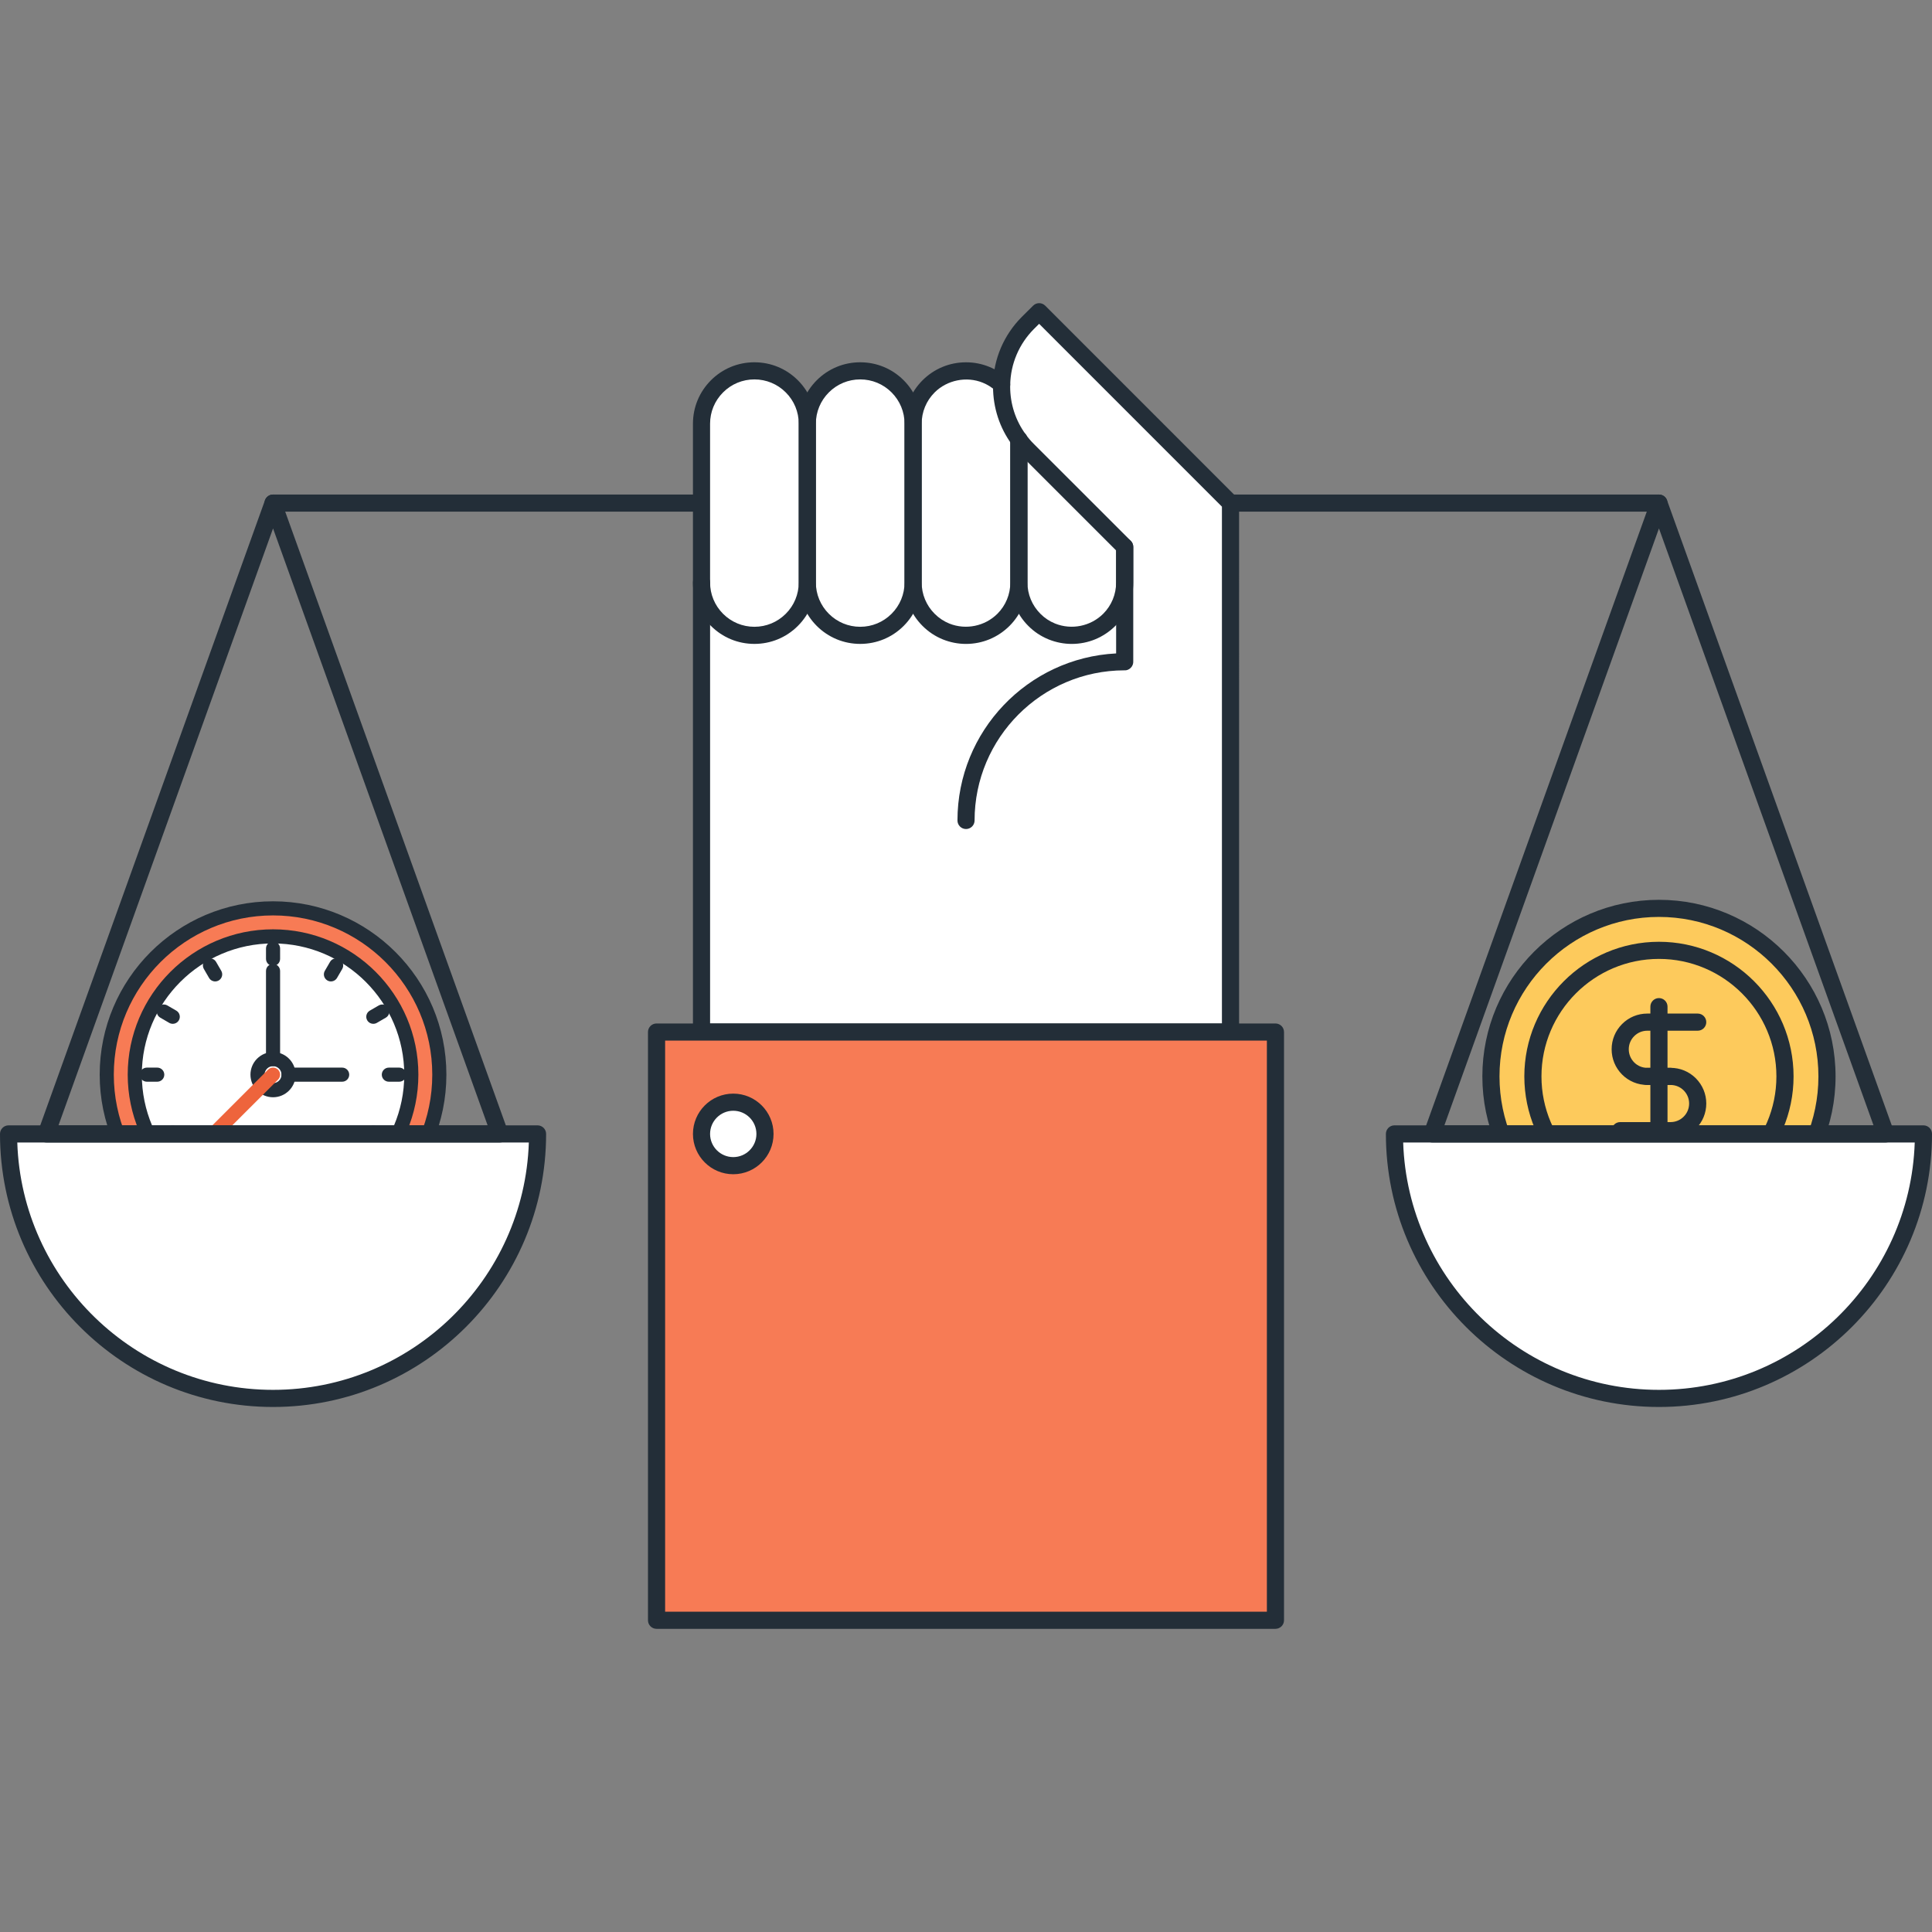 <?xml version="1.0" encoding="iso-8859-1"?>
<!-- Generator: Adobe Illustrator 19.0.0, SVG Export Plug-In . SVG Version: 6.00 Build 0)  -->
<svg version="1.1" id="Layer_1" xmlns="http://www.w3.org/2000/svg" xmlns:xlink="http://www.w3.org/1999/xlink" x="0px" y="0px"
	 viewBox="0 0 512 512" style="enable-background:new 0 0 512 512;" xml:space="preserve">
<rect x="0" y="0" width="512" height="512" fill="#808080" stroke="none"/>
<circle style="fill:#F77B55;" cx="72.371" cy="284.801" r="44.068"/>
<path style="fill:#FFFFFF;" d="M109.005,284.794c0,20.244-16.399,36.641-36.644,36.641c-20.247,0-36.646-16.394-36.646-36.641
	c0-20.239,16.399-36.646,36.646-36.646C92.605,248.147,109.005,264.554,109.005,284.794z"/>
<g>
	<path style="fill:#232E38;" d="M72.361,330.733c-25.334,0-45.942-20.608-45.942-45.939c0-25.331,20.608-45.939,45.942-45.939
		c25.329,0,45.937,20.605,45.937,45.939S97.69,330.733,72.361,330.733z M72.361,242.595c-23.27,0-42.202,18.931-42.202,42.199
		s18.931,42.199,42.202,42.199c23.265,0,42.196-18.934,42.196-42.199S95.626,242.595,72.361,242.595z"/>
	<path style="fill:#232E38;" d="M72.361,323.304c-21.238,0-38.515-17.277-38.515-38.51c0-21.238,17.28-38.515,38.515-38.515
		s38.513,17.28,38.513,38.515C110.876,306.026,93.599,323.304,72.361,323.304z M72.361,250.019
		c-19.177,0-34.775,15.601-34.775,34.775c0,19.172,15.601,34.77,34.775,34.77s34.772-15.598,34.772-34.77
		C107.136,265.619,91.535,250.019,72.361,250.019z"/>
	<path style="fill:#232E38;" d="M72.361,290.784c-3.302,0-5.988-2.688-5.988-5.99c0-3.302,2.685-5.99,5.988-5.99
		c3.3,0,5.983,2.688,5.983,5.99C78.344,288.096,75.661,290.784,72.361,290.784z M72.361,282.543c-1.239,0-2.248,1.009-2.248,2.25
		c0,1.242,1.009,2.25,2.248,2.25c1.236,0,2.243-1.009,2.243-2.25C74.604,283.552,73.6,282.543,72.361,282.543z"/>
	<path style="fill:#232E38;" d="M72.361,282.543c-1.032,0-1.869-0.837-1.869-1.869V257.32c0-1.034,0.837-1.869,1.869-1.869
		c1.032,0,1.869,0.837,1.869,1.869v23.355C74.232,281.706,73.393,282.543,72.361,282.543z"/>
</g>
<path style="fill:#EE643C;" d="M52.931,306.09c-0.479,0-0.957-0.184-1.324-0.55c-0.73-0.73-0.73-1.912,0-2.642l19.43-19.428
	c0.73-0.73,1.915-0.73,2.644,0s0.73,1.915,0,2.644l-19.43,19.425C53.888,305.906,53.409,306.09,52.931,306.09z"/>
<g>
	<path style="fill:#232E38;" d="M90.678,286.665H76.475c-1.034,0-1.871-0.837-1.871-1.869c0-1.032,0.837-1.869,1.871-1.869h14.203
		c1.032,0,1.869,0.837,1.869,1.869C92.547,285.828,91.712,286.665,90.678,286.665z"/>
	<path style="fill:#232E38;" d="M72.361,255.976c-1.032,0-1.869-0.837-1.869-1.869v-2.744c0-1.032,0.837-1.869,1.869-1.869
		c1.032,0,1.869,0.837,1.869,1.869v2.744C74.232,255.139,73.393,255.976,72.361,255.976z"/>
	<path style="fill:#232E38;" d="M57.019,260.087c-0.645,0-1.272-0.335-1.618-0.932l-1.377-2.373
		c-0.517-0.896-0.212-2.038,0.681-2.557c0.891-0.517,2.035-0.215,2.555,0.678l1.377,2.373c0.517,0.896,0.212,2.038-0.678,2.557
		C57.659,260.003,57.336,260.087,57.019,260.087z"/>
	<path style="fill:#232E38;" d="M45.783,271.32c-0.32,0-0.643-0.079-0.94-0.253l-2.376-1.382c-0.891-0.517-1.193-1.661-0.676-2.555
		c0.52-0.896,1.661-1.196,2.557-0.678l2.376,1.38c0.891,0.52,1.193,1.664,0.676,2.557C47.053,270.988,46.426,271.32,45.783,271.32z"
		/>
	<path style="fill:#232E38;" d="M41.672,286.665h-2.747c-1.032,0-1.869-0.837-1.869-1.869c0-1.032,0.837-1.869,1.869-1.869h2.747
		c1.032,0,1.869,0.837,1.869,1.869C43.54,285.828,42.706,286.665,41.672,286.665z"/>
	<path style="fill:#232E38;" d="M43.41,303.384c-0.645,0-1.275-0.338-1.62-0.937c-0.515-0.893-0.21-2.038,0.686-2.552l2.376-1.372
		c0.896-0.512,2.035-0.21,2.555,0.686c0.515,0.893,0.21,2.038-0.684,2.555l-2.376,1.37C44.047,303.303,43.727,303.384,43.41,303.384
		z"/>
	<path style="fill:#232E38;" d="M55.639,315.621c-0.32,0-0.64-0.082-0.934-0.253c-0.893-0.517-1.198-1.661-0.684-2.555l1.377-2.378
		c0.52-0.896,1.664-1.201,2.555-0.684c0.893,0.517,1.198,1.661,0.681,2.555l-1.377,2.378
		C56.911,315.286,56.282,315.621,55.639,315.621z"/>
	<path style="fill:#232E38;" d="M72.361,320.096c-1.032,0-1.869-0.837-1.869-1.869v-2.744c0-1.032,0.837-1.869,1.869-1.869
		c1.032,0,1.869,0.837,1.869,1.869v2.744C74.232,319.259,73.393,320.096,72.361,320.096z"/>
	<path style="fill:#232E38;" d="M89.08,315.621c-0.643,0-1.272-0.335-1.618-0.932l-1.38-2.378c-0.52-0.896-0.215-2.038,0.678-2.557
		c0.893-0.517,2.038-0.212,2.555,0.681l1.38,2.378c0.517,0.896,0.212,2.038-0.681,2.557C89.723,315.539,89.4,315.621,89.08,315.621z
		"/>
	<path style="fill:#232E38;" d="M101.315,303.384c-0.317,0-0.637-0.082-0.932-0.253l-2.381-1.37
		c-0.893-0.517-1.201-1.659-0.686-2.555c0.517-0.893,1.654-1.201,2.555-0.686l2.381,1.372c0.896,0.515,1.201,1.656,0.686,2.552
		C102.589,303.047,101.962,303.384,101.315,303.384z"/>
	<path style="fill:#232E38;" d="M105.792,286.665h-2.744c-1.032,0-1.869-0.837-1.869-1.869c0-1.032,0.837-1.869,1.869-1.869h2.744
		c1.032,0,1.869,0.837,1.869,1.869C107.661,285.828,106.824,286.665,105.792,286.665z"/>
	<path style="fill:#232E38;" d="M98.934,271.32c-0.643,0-1.272-0.333-1.618-0.929c-0.52-0.896-0.215-2.038,0.678-2.557l2.381-1.38
		c0.896-0.52,2.035-0.218,2.557,0.678c0.517,0.896,0.212,2.038-0.678,2.555l-2.381,1.382
		C99.576,271.241,99.254,271.32,98.934,271.32z"/>
	<path style="fill:#232E38;" d="M87.698,260.087c-0.32,0-0.643-0.082-0.937-0.253c-0.893-0.52-1.196-1.664-0.676-2.557l1.38-2.373
		c0.52-0.896,1.667-1.198,2.555-0.678c0.893,0.52,1.196,1.664,0.678,2.557l-1.38,2.373
		C88.968,259.752,88.343,260.087,87.698,260.087z"/>
</g>
<path style="fill:#FDCA5C;" d="M484.173,285.26c0,24.599-19.93,44.534-44.534,44.534c-24.607,0-44.531-19.932-44.531-44.534
	c0-24.602,19.922-44.534,44.531-44.534C464.243,240.726,484.173,260.655,484.173,285.26z"/>
<g>
	<path style="fill:#232E38;" d="M439.639,332.062c-25.805,0-46.799-20.995-46.799-46.802c0-25.81,20.995-46.802,46.799-46.802
		c25.807,0,46.805,20.992,46.805,46.802C486.446,311.067,465.446,332.062,439.639,332.062z M439.639,242.994
		c-23.301,0-42.258,18.959-42.258,42.266c0,23.306,18.957,42.263,42.258,42.263c23.304,0,42.26-18.957,42.26-42.263
		C481.899,261.953,462.943,242.994,439.639,242.994z"/>
	<path style="fill:#232E38;" d="M439.639,320.933c-19.671,0-35.676-16.005-35.676-35.676c0-19.674,16.005-35.676,35.676-35.676
		c19.668,0,35.674,16.003,35.674,35.676C475.313,304.928,459.308,320.933,439.639,320.933z M439.639,254.122
		c-17.167,0-31.135,13.97-31.135,31.137c0,17.167,13.967,31.137,31.135,31.137c17.162,0,31.127-13.97,31.127-31.137
		C470.766,268.092,456.801,254.122,439.639,254.122z"/>
	<path style="fill:#232E38;" d="M442.721,287.525h-6.167c-2.529,0-4.905-0.98-6.689-2.767c-1.784-1.797-2.765-4.175-2.765-6.694
		c0-2.529,0.983-4.9,2.765-6.682c1.774-1.784,4.152-2.775,6.689-2.775h13.355c1.254,0,2.273,1.014,2.273,2.271
		s-1.016,2.271-2.273,2.271h-13.355c-1.318,0-2.552,0.512-3.474,1.441c-0.929,0.929-1.441,2.161-1.441,3.474
		c0,1.313,0.512,2.557,1.444,3.492c0.916,0.922,2.153,1.434,3.469,1.434h6.167c1.254,0,2.271,1.014,2.271,2.271
		S443.978,287.525,442.721,287.525z"/>
	<path style="fill:#232E38;" d="M442.721,301.905h-13.353c-1.252,0-2.271-1.014-2.271-2.271c0-1.252,1.016-2.268,2.271-2.268h13.353
		c1.311,0,2.547-0.515,3.474-1.441c0.929-0.927,1.441-2.166,1.441-3.482c0-1.308-0.509-2.542-1.444-3.479
		c-0.922-0.919-2.161-1.436-3.469-1.436h-6.167c-1.254,0-2.271-1.014-2.271-2.268s1.014-2.271,2.271-2.271h6.167
		c2.522,0,4.895,0.98,6.684,2.762c1.787,1.8,2.775,4.173,2.775,6.689c0,2.529-0.988,4.908-2.775,6.694
		C447.619,300.924,445.245,301.905,442.721,301.905z"/>
	<path style="fill:#232E38;" d="M439.639,306.014c-1.254,0-2.273-1.014-2.273-2.268v-36.974c0-1.254,1.016-2.271,2.273-2.271
		c1.252,0,2.271,1.014,2.271,2.271v36.974C441.91,305,440.893,306.014,439.639,306.014z"/>
	<path style="fill:#232E38;" d="M439.639,135.597H72.361c-1.254,0-2.271-1.014-2.271-2.268c0-1.254,1.016-2.268,2.271-2.268h367.278
		c1.252,0,2.271,1.014,2.271,2.268C441.91,134.583,440.893,135.597,439.639,135.597z"/>
</g>
<g>
	<path style="fill:#FFFFFF;" d="M2.271,300.502c0,38.71,31.383,70.093,70.09,70.093s70.09-31.383,70.09-70.093H2.271z"/>
	<path style="fill:#FFFFFF;" d="M369.546,300.502c0,38.71,31.386,70.093,70.093,70.093c38.705,0,70.09-31.383,70.09-70.093H369.546z
		"/>
</g>
<g>
	<path style="fill:#232E38;" d="M72.361,372.863C32.461,372.863,0,340.402,0,300.502c0-1.254,1.016-2.271,2.271-2.271h140.183
		c1.254,0,2.271,1.014,2.271,2.271C144.722,340.402,112.264,372.863,72.361,372.863z M4.58,302.77
		c1.201,36.352,31.148,65.556,67.784,65.556s66.583-29.204,67.784-65.556H4.58z"/>
	<path style="fill:#232E38;" d="M439.639,372.863c-39.903,0-72.363-32.463-72.363-72.363c0-1.254,1.016-2.271,2.271-2.271h140.183
		c1.252,0,2.271,1.014,2.271,2.271C512,340.402,479.539,372.863,439.639,372.863z M371.855,302.77
		c1.203,36.352,31.145,65.556,67.786,65.556c36.639,0,66.58-29.204,67.784-65.556H371.855z"/>
	<path style="fill:#232E38;" d="M132.508,302.77c-0.02,0-0.036,0-0.054,0H12.268c-0.74,0-1.434-0.361-1.859-0.963
		c-0.425-0.604-0.53-1.377-0.279-2.074l60.093-167.173c0.323-0.904,1.178-1.503,2.135-1.503c0.957,0,1.812,0.599,2.135,1.503
		l59.94,166.74c0.218,0.351,0.343,0.758,0.343,1.201C134.779,301.756,133.763,302.77,132.508,302.77z M15.496,298.231h113.731
		L72.361,140.039L15.496,298.231z"/>
	<path style="fill:#232E38;" d="M499.732,302.77H379.546c-0.737,0-1.434-0.361-1.859-0.963c-0.425-0.604-0.53-1.377-0.279-2.074
		l60.096-167.173c0.323-0.904,1.18-1.503,2.138-1.503c0.955,0,1.812,0.599,2.135,1.503l60.096,167.173
		c0.251,0.694,0.146,1.467-0.279,2.074C501.166,302.409,500.47,302.77,499.732,302.77z M382.774,298.231h113.731l-56.865-158.193
		L382.774,298.231z"/>
</g>
<g>
	<path style="fill:#FFFFFF;" d="M213.944,154.349c0,3.589-1.367,7.178-4.106,9.917c-2.739,2.734-6.326,4.106-9.912,4.106l0,0
		c-3.589,0-7.178-1.372-9.915-4.106c-2.737-2.739-4.106-6.328-4.106-9.917v-42.053c0-3.584,1.37-7.173,4.106-9.912
		c2.737-2.739,6.326-4.106,9.915-4.106l0,0c3.587,0,7.173,1.367,9.912,4.106c2.739,2.739,4.106,6.328,4.106,9.912V154.349z"/>
	<path style="fill:#FFFFFF;" d="M241.984,154.349c0,3.589-1.372,7.178-4.106,9.917c-2.739,2.734-6.328,4.106-9.915,4.106l0,0
		c-3.587,0-7.176-1.372-9.915-4.106c-2.737-2.739-4.106-6.328-4.106-9.917v-42.053c0-3.584,1.37-7.173,4.106-9.912
		c2.739-2.739,6.328-4.106,9.915-4.106l0,0c3.587,0,7.176,1.367,9.915,4.106c2.734,2.739,4.106,6.328,4.106,9.912V154.349z"/>
	<path style="fill:#FFFFFF;" d="M270.021,154.349c0,3.589-1.37,7.178-4.106,9.917c-2.739,2.734-6.328,4.106-9.915,4.106l0,0
		c-3.589,0-7.176-1.372-9.912-4.106c-2.739-2.739-4.106-6.328-4.106-9.917v-42.053c0-3.584,1.367-7.173,4.106-9.912
		c2.737-2.739,6.323-4.106,9.912-4.106l0,0c3.587,0,7.176,1.367,9.915,4.106c2.734,2.739,4.106,6.328,4.106,9.912V154.349z"/>
	<path style="fill:#FFFFFF;" d="M298.056,154.349c0,3.589-1.37,7.178-4.106,9.917c-2.737,2.734-6.328,4.106-9.915,4.106l0,0
		c-3.584,0-7.176-1.372-9.91-4.106c-2.739-2.739-4.106-6.328-4.106-9.917v-42.053c0-3.584,1.364-7.173,4.106-9.912
		c2.734-2.739,6.326-4.106,9.91-4.106l0,0c3.587,0,7.178,1.367,9.915,4.106c2.734,2.739,4.106,6.328,4.106,9.912V154.349z"/>
	<rect x="185.907" y="154.344" style="fill:#FFFFFF;" width="140.183" height="119.155"/>
	<rect x="298.061" y="133.326" style="fill:#FFFFFF;" width="28.037" height="49.075"/>
	<path style="fill:#FFFFFF;" d="M275.377,82.608l-2.975,2.98c-4.314,4.308-6.981,10.271-6.981,16.85
		c0,6.584,2.67,12.541,6.981,16.85l33.864,33.866l19.827-19.827L275.377,82.608z"/>
</g>
<g>
	<path style="fill:#232E38;" d="M199.928,170.641c-4.349,0-8.44-1.692-11.517-4.767c-3.077-3.082-4.772-7.173-4.772-11.523v-42.056
		c0-4.349,1.695-8.438,4.769-11.517c3.075-3.077,7.165-4.769,11.52-4.769c4.352,0,8.44,1.692,11.52,4.769
		c3.075,3.077,4.767,7.165,4.767,11.517v42.056c0,4.355-1.692,8.445-4.767,11.52C208.364,168.949,204.273,170.641,199.928,170.641z
		 M199.928,100.548c-3.141,0-6.093,1.224-8.307,3.441c-2.22,2.222-3.443,5.174-3.443,8.307v42.056c0,3.139,1.224,6.09,3.443,8.312
		c2.22,2.217,5.169,3.441,8.307,3.441c3.136,0,6.083-1.224,8.307-3.443c2.217-2.217,3.441-5.171,3.441-8.31v-42.056
		c0-3.139-1.224-6.088-3.443-8.307C206.016,101.769,203.067,100.548,199.928,100.548z"/>
	<path style="fill:#232E38;" d="M227.963,170.641c-4.347,0-8.438-1.692-11.517-4.767c-3.077-3.082-4.772-7.173-4.772-11.523v-42.056
		c0-4.349,1.695-8.438,4.769-11.517c3.077-3.077,7.168-4.769,11.52-4.769c4.355,0,8.443,1.692,11.52,4.769
		c3.075,3.082,4.767,7.171,4.767,11.517v42.056c0,4.347-1.692,8.44-4.767,11.52C236.401,168.949,232.312,170.641,227.963,170.641z
		 M227.963,100.548c-3.139,0-6.09,1.224-8.307,3.441c-2.22,2.222-3.443,5.174-3.443,8.307v42.056c0,3.139,1.224,6.09,3.443,8.312
		c2.222,2.217,5.174,3.441,8.307,3.441c3.133,0,6.085-1.224,8.31-3.443c2.217-2.22,3.441-5.174,3.441-8.31v-42.056
		c0-3.133-1.224-6.085-3.443-8.307C234.053,101.769,231.101,100.548,227.963,100.548z"/>
	<path style="fill:#232E38;" d="M255.995,170.646c-2.081,0-4.142-0.399-6.113-1.188c-2.04-0.827-3.855-2.033-5.404-3.587
		c-3.075-3.075-4.767-7.165-4.767-11.517v-42.053c0-4.349,1.692-8.44,4.767-11.515c3.085-3.08,7.173-4.772,11.52-4.772
		c2.122,0,4.183,0.399,6.126,1.19c1.766,0.712,3.395,1.733,4.844,3.041c0.929,0.84,1.006,2.273,0.164,3.205
		c-0.835,0.934-2.271,1.009-3.205,0.164c-1.052-0.947-2.232-1.69-3.505-2.204c-4.27-1.731-9.418-0.719-12.731,2.586
		c-2.217,2.217-3.441,5.169-3.441,8.305v42.056c0,3.139,1.224,6.088,3.443,8.307c1.119,1.121,2.427,1.989,3.886,2.586
		c4.396,1.756,9.431,0.701,12.741-2.591c2.207-2.207,3.425-5.156,3.425-8.302v-37.862c0-1.254,1.016-2.268,2.271-2.268
		c1.249,0,2.268,1.014,2.268,2.268v37.862c0,4.36-1.69,8.448-4.757,11.517C264.43,168.954,260.334,170.646,255.995,170.646z"/>
	<path style="fill:#232E38;" d="M284.029,170.646c-2.081,0-4.137-0.399-6.116-1.188c-2.061-0.837-3.881-2.045-5.409-3.594
		c-3.067-3.069-4.762-7.158-4.762-11.507v-37.862c0-1.254,1.016-2.268,2.271-2.268c1.249,0,2.268,1.014,2.268,2.268v37.862
		c0,3.136,1.226,6.085,3.443,8.307c1.108,1.116,2.409,1.981,3.894,2.586c4.39,1.756,9.434,0.701,12.741-2.591
		c2.204-2.207,3.425-5.156,3.425-8.302v-9.421c0-1.254,1.016-2.268,2.271-2.268s2.271,1.014,2.271,2.268v9.421
		c0,4.36-1.69,8.448-4.756,11.517C292.462,168.954,288.374,170.646,284.029,170.646z"/>
	<path style="fill:#232E38;" d="M326.093,275.775H185.91c-1.254,0-2.271-1.014-2.271-2.268V154.349c0-1.254,1.016-2.268,2.271-2.268
		s2.271,1.014,2.271,2.268v116.887h135.642V134.268l-48.443-48.451l-1.38,1.372c-3.94,3.958-6.175,9.211-6.287,14.784l-0.01,0.456
		c0,4.636,1.431,9.032,4.142,12.718c0.658,0.916,1.375,1.759,2.148,2.519l25.667,25.659c0.422,0.428,0.663,1.004,0.663,1.605v30.29
		c0.044,0.64-0.187,1.285-0.658,1.759c-0.461,0.461-1.101,0.732-1.705,0.666c-21.896,0.051-39.688,17.879-39.688,39.788
		c0,1.254-1.016,2.268-2.268,2.268s-2.268-1.014-2.268-2.268c0-23.68,18.662-43.08,42.048-44.268v-27.29l-24.991-24.986
		c-0.945-0.932-1.83-1.969-2.624-3.075c-3.269-4.449-5.007-9.774-5.007-15.386c0-0.225,0.005-0.451,0.02-0.678
		c0.131-6.618,2.831-12.977,7.608-17.772l2.998-2.977c0.886-0.883,2.319-0.881,3.203,0.005l50.706,50.716
		c0.428,0.425,0.668,1.001,0.668,1.603l0.005,140.178c0,0.602-0.241,1.178-0.668,1.603
		C327.27,275.537,326.694,275.775,326.093,275.775z"/>
</g>
<rect x="173.99" y="273.512" style="fill:#FFFFFF;" width="164.019" height="155.884"/>
<rect x="173.99" y="273.512" style="fill:#F77B55;" width="164.019" height="155.884"/>
<path style="fill:#232E38;" d="M338.004,431.658H173.99c-1.252,0-2.271-1.014-2.271-2.271V273.504c0-1.254,1.016-2.271,2.271-2.271
	h164.014c1.254,0,2.273,1.014,2.273,2.271v155.884C340.278,430.645,339.259,431.658,338.004,431.658z M176.264,427.122h159.473
	V275.775H176.264V427.122z"/>
<circle style="fill:#FFFFFF;" cx="194.319" cy="300.52" r="8.41"/>
<path style="fill:#232E38;" d="M194.319,311.185c-5.888,0-10.68-4.787-10.68-10.678c0-5.893,4.792-10.685,10.68-10.685
	c5.891,0,10.678,4.792,10.678,10.685C205,306.398,200.21,311.185,194.319,311.185z M194.319,294.36
	c-3.387,0-6.141,2.757-6.141,6.144c0,3.384,2.755,6.139,6.141,6.139s6.139-2.755,6.139-6.139
	C200.461,297.12,197.706,294.36,194.319,294.36z"/>
<g>
</g>
<g>
</g>
<g>
</g>
<g>
</g>
<g>
</g>
<g>
</g>
<g>
</g>
<g>
</g>
<g>
</g>
<g>
</g>
<g>
</g>
<g>
</g>
<g>
</g>
<g>
</g>
<g>
</g>
</svg>
